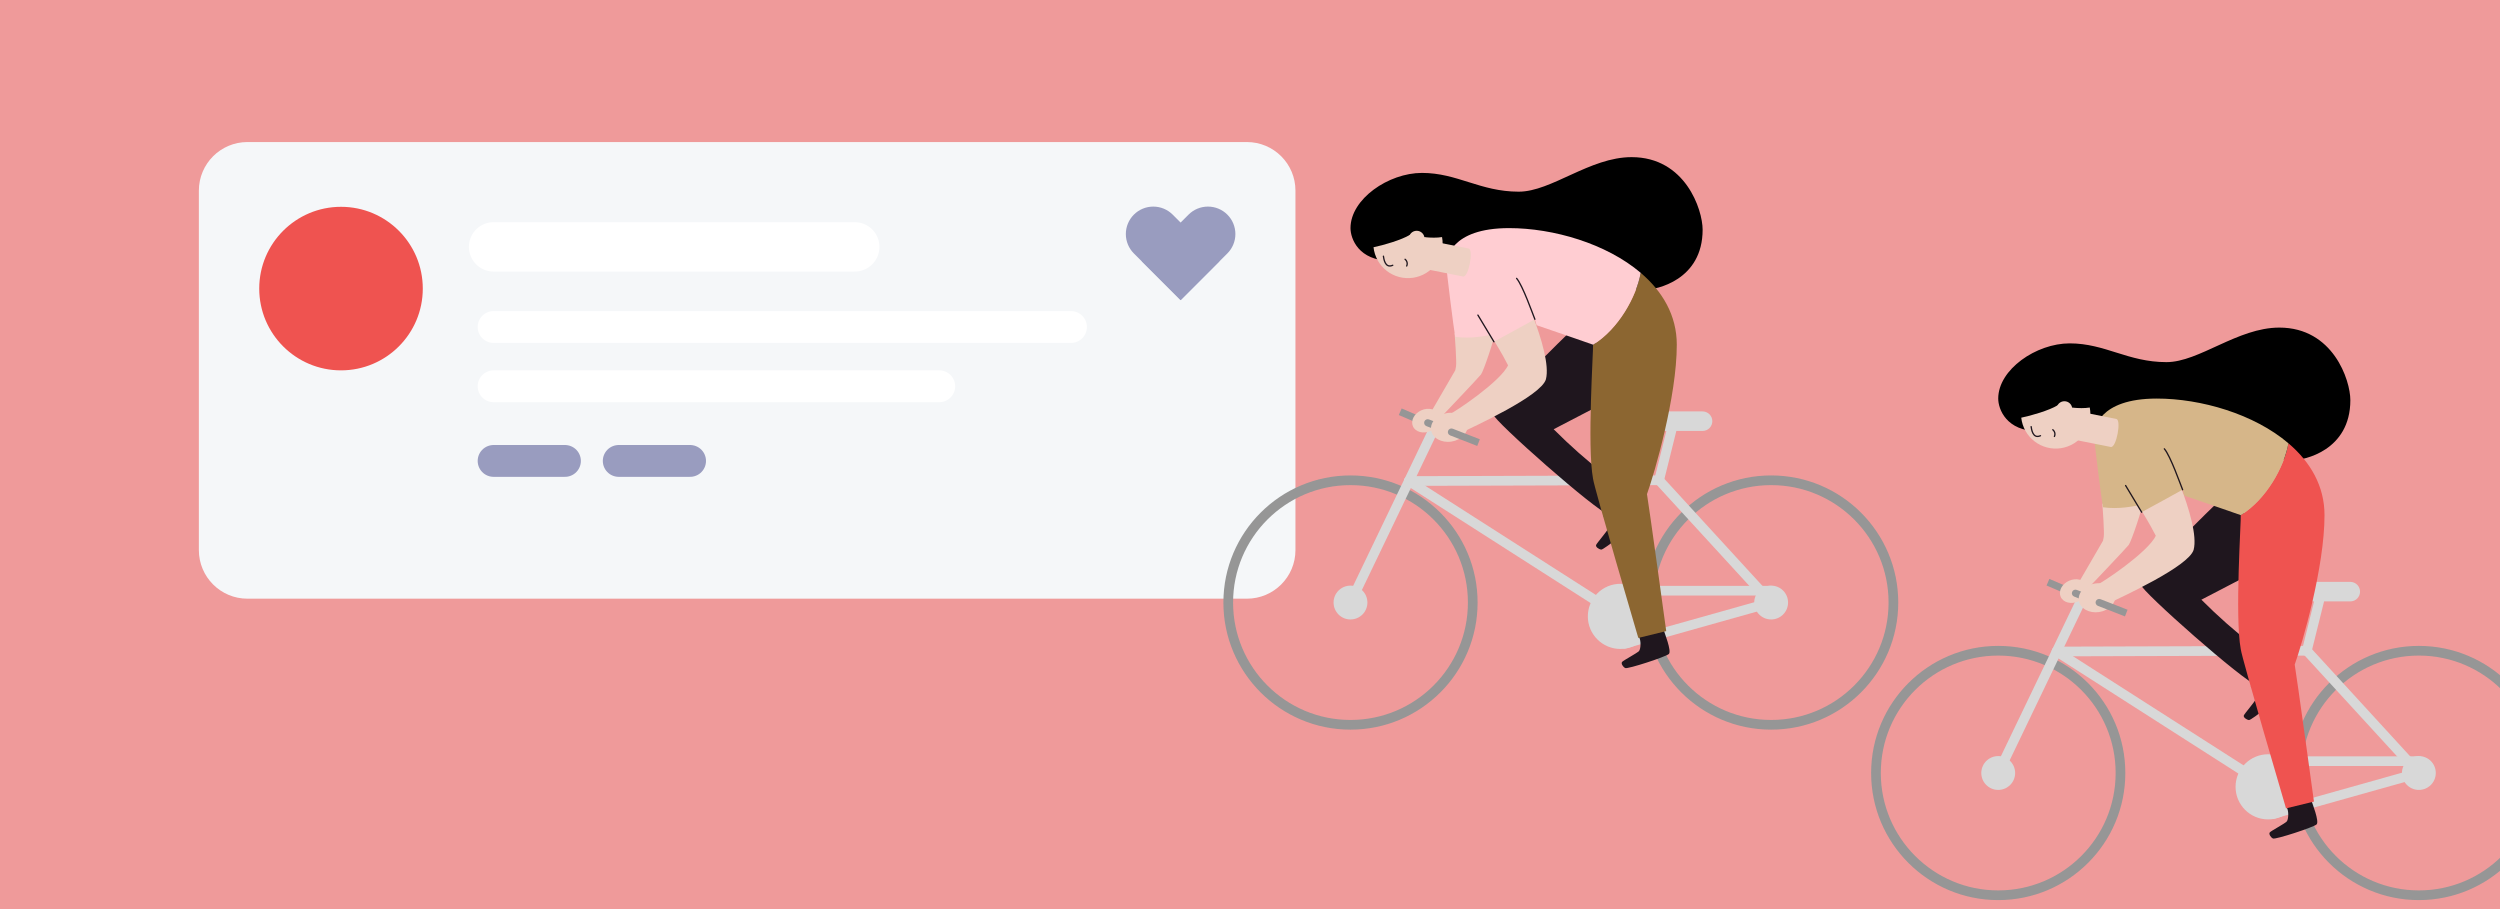 <svg width="440" height="160" viewBox="0 0 440 160" fill="none" xmlns="http://www.w3.org/2000/svg">
<rect x="0" y="0" width="440" height="160" fill="#333333" stroke="none"/>
<g clip-path="url(#clip0_7013_221830)">
<rect width="440" height="160" fill="#EF9A9A"/>
<g clip-path="url(#clip1_7013_221830)">
<path d="M219.449 25H43.551C38.828 25 35 28.828 35 33.551V96.818C35 101.54 38.828 105.368 43.551 105.368H219.449C224.172 105.368 228 101.54 228 96.818V33.551C228 28.828 224.172 25 219.449 25Z" fill="#F5F7F9"/>
<path d="M60.018 65.184C67.967 65.184 74.411 58.74 74.411 50.791C74.411 42.842 67.967 36.398 60.018 36.398C52.069 36.398 45.625 42.842 45.625 50.791C45.625 58.74 52.069 65.184 60.018 65.184Z" fill="#EF5350"/>
<path d="M86.873 43.45H150.434" stroke="white" stroke-width="8.694" stroke-miterlimit="10" stroke-linecap="round"/>
<path d="M86.873 57.553H188.493" stroke="white" stroke-width="5.603" stroke-miterlimit="10" stroke-linecap="round"/>
<path d="M86.873 67.985H165.309" stroke="white" stroke-width="5.603" stroke-miterlimit="10" stroke-linecap="round"/>
<path d="M86.873 81.123H99.431" stroke="#999CBF" stroke-width="5.603" stroke-miterlimit="10" stroke-linecap="round"/>
<path d="M108.896 81.123H121.454" stroke="#999CBF" stroke-width="5.603" stroke-miterlimit="10" stroke-linecap="round"/>
<path d="M206.392 37.775L214.607 45.99L207.777 52.821L199.561 44.605C198.656 43.699 198.147 42.471 198.147 41.19C198.147 39.909 198.656 38.68 199.561 37.775C200.467 36.869 201.696 36.36 202.977 36.36C204.258 36.36 205.486 36.869 206.392 37.775Z" fill="#999CBF"/>
<path d="M216.014 44.604L207.799 52.819L200.968 45.989L209.184 37.773C210.09 36.867 211.318 36.359 212.599 36.359C213.88 36.359 215.109 36.867 216.014 37.773C216.92 38.679 217.429 39.907 217.429 41.188C217.429 42.469 216.92 43.698 216.014 44.604Z" fill="#999CBF"/>
</g>
<path d="M311.723 103.965H285.432" stroke="#D8D8D8" stroke-width="1.706" stroke-linecap="round" stroke-linejoin="round"/>
<path d="M311.723 106.047L285.961 113.286" stroke="#D8D8D8" stroke-width="1.706" stroke-linecap="round" stroke-linejoin="round"/>
<path d="M290.077 72.41H299.65C300.599 72.41 301.369 73.18 301.369 74.129C301.369 75.079 300.599 75.849 299.65 75.849H290.077C289.128 75.849 288.358 75.079 288.358 74.129C288.358 73.18 289.128 72.41 290.077 72.41Z" fill="#D8D8D8"/>
<path d="M292.002 84.529L247.956 84.662" stroke="#D8D8D8" stroke-width="1.706" stroke-linecap="round" stroke-linejoin="round"/>
<path d="M237.688 127.564C225.804 127.564 216.17 117.93 216.17 106.047C216.17 94.163 225.804 84.529 237.688 84.529C249.571 84.529 259.205 94.163 259.205 106.047C259.205 117.93 249.571 127.564 237.688 127.564Z" stroke="#969696" stroke-width="1.706" stroke-miterlimit="10"/>
<path d="M237.687 106.047L252.43 75.345" stroke="#D8D8D8" stroke-width="1.706" stroke-linecap="round" stroke-linejoin="round"/>
<path d="M285.192 114.216C282.026 114.216 279.459 111.649 279.459 108.482C279.459 105.316 282.026 102.749 285.192 102.749C288.359 102.749 290.926 105.316 290.926 108.482C290.926 111.649 288.359 114.216 285.192 114.216Z" fill="#D8D8D8"/>
<path d="M311.723 127.564C299.839 127.564 290.206 117.93 290.206 106.047C290.206 94.163 299.839 84.529 311.723 84.529C323.607 84.529 333.24 94.163 333.24 106.047C333.24 117.93 323.607 127.564 311.723 127.564Z" stroke="#969696" stroke-width="1.706" stroke-miterlimit="10"/>
<path d="M292.79 110.833C292.943 111.362 294.244 114.604 293.72 115.099C293.195 115.594 286.468 117.795 286.041 117.577C285.615 117.36 285.265 116.767 285.487 116.498C285.708 116.229 288.174 114.928 288.473 114.574C288.771 114.22 288.861 112.77 288.473 112.117" fill="#1F161E"/>
<path d="M285.725 88.04C286.062 88.467 288.421 91.052 288.106 91.7C287.79 92.349 282.266 96.794 281.814 96.73C281.361 96.666 280.798 96.248 280.913 95.919C281.029 95.591 282.871 93.496 283.012 93.065C283.153 92.634 282.735 91.24 282.138 90.77" fill="#1F161E"/>
<path d="M237.687 40.147C237.687 35.028 244.38 30.433 250.267 30.433C256.512 30.433 260.505 33.735 267.292 33.735C273.06 33.735 279.804 27.656 287.163 27.656C296.612 27.656 299.662 36.892 299.662 40.428C299.662 49.331 291.467 50.995 289.548 50.995C287.628 50.995 261.03 48.832 260.113 48.832C259.614 42.86 251.389 43.568 250.885 41.759C250.263 42.493 245.928 45.889 244.717 45.889C239.112 45.889 237.687 41.998 237.687 40.147Z" fill="black"/>
<path d="M246.69 71.886L249.623 73.154L249.122 74.313L246.189 73.045L246.69 71.886Z" fill="#969696"/>
<path d="M256 58.656C256.051 58.976 256.397 63.822 256.26 64.496L256.128 65.17C256.128 65.17 252.289 71.817 251.986 72.307C251.683 72.798 253.449 73.587 253.449 73.587C253.449 73.587 260.181 66.514 260.654 65.908C261.128 65.302 263.163 59.176 263.128 58.473C263.094 57.769 256 58.656 256 58.656Z" fill="#EED0C3"/>
<path d="M276.529 58.184C276.042 58.61 262.656 71.724 262.767 72.884C262.878 74.044 281.068 90.097 283.167 90.583C285.265 91.07 283.354 84.184 282.569 83.609C279.361 81.116 276.313 78.423 273.444 75.546C274.767 74.872 288.678 67.56 290.743 66.698C292.808 65.837 276.529 58.184 276.529 58.184Z" fill="#1F161E"/>
<path d="M280.372 60.67C284.89 57.863 288.012 52.164 288.768 48.022C292.607 51.281 295.115 55.521 295.115 60.666C295.115 69.846 291.208 83.237 289.868 86.969C290.201 88.829 293.255 111.076 293.255 111.076L288.341 112.275C288.341 112.275 280.504 85.638 280.372 84.243C279.306 78.493 280.466 61.429 280.372 60.67Z" fill="#8C6631"/>
<path d="M254.673 73.49C254.673 73.49 254.562 73.016 255.181 72.854C255.799 72.692 264.062 67.21 265.419 64.292C264.749 62.927 261.895 57.851 260.342 56.426C258.79 55.001 266.178 47.322 266.178 47.322C266.558 48.082 273.349 61.912 272.078 66.766C271.225 69.684 259.613 74.978 256.661 76.407C253.709 77.837 254.673 73.49 254.673 73.49Z" fill="#EED0C3"/>
<path d="M289.395 48.631C289.177 48.431 288.968 48.23 288.721 48.034C288.959 48.235 289.181 48.431 289.395 48.631Z" fill="#FBDC8E"/>
<path d="M265.591 40.147C273.376 40.147 282.718 42.864 288.768 48.021C288.013 52.164 284.928 57.867 280.394 60.67C280.394 60.67 274.566 58.631 270.445 57.236C270.313 56.856 270.211 56.383 270.138 56.191C268.27 57.206 263.198 60.03 262.933 60.141C262.758 59.812 262.472 59.352 262.212 58.951V58.976C261.449 59.079 258.962 59.684 256.116 59.279C255.911 58.264 254.542 47.492 254.542 46.528C254.542 45.564 255.276 40.147 265.591 40.147Z" fill="#FFCDD2"/>
<path d="M251.615 42.374L258.479 43.739C259.396 43.914 258.479 48.858 257.502 48.666L250.634 47.301L251.615 42.374Z" fill="#EED0C3"/>
<path d="M270.139 56.191C269.768 55.291 268.006 50.257 266.926 48.994" stroke="#1F161E" stroke-width="0.235" stroke-miterlimit="10" stroke-linecap="round"/>
<path d="M262.934 60.15C262.464 59.356 260.11 55.457 260.11 55.457" stroke="#1F161E" stroke-width="0.235" stroke-miterlimit="10" stroke-linecap="round"/>
<path d="M248.678 75.039C248.235 74.032 248.9 72.764 250.163 72.208C251.427 71.652 252.811 72.017 253.254 73.024C253.697 74.031 253.032 75.299 251.769 75.855C250.505 76.411 249.121 76.046 248.678 75.039Z" fill="#EED0C3"/>
<path d="M251.506 73.821L253.306 74.523C253.631 74.65 253.792 75.016 253.665 75.341C253.538 75.666 253.172 75.827 252.847 75.7L251.047 74.998C250.722 74.871 250.562 74.505 250.688 74.18C250.815 73.855 251.181 73.695 251.506 73.821Z" fill="#969696"/>
<path d="M251.876 75.71C251.659 74.325 252.914 72.978 254.678 72.702C256.443 72.425 258.049 73.324 258.266 74.709C258.482 76.094 257.228 77.441 255.464 77.717C253.699 77.993 252.093 77.095 251.876 75.71Z" fill="#EED0C3"/>
<path d="M260.451 77.314L255.682 75.453C255.526 75.392 255.352 75.396 255.199 75.463C255.045 75.531 254.925 75.656 254.864 75.812C254.803 75.968 254.807 76.142 254.874 76.295C254.941 76.449 255.067 76.569 255.223 76.63L259.992 78.49L260.457 77.298L260.451 77.314Z" fill="#969696"/>
<path d="M249.337 43.38C248.573 43.38 247.954 42.762 247.954 41.998C247.954 41.235 248.573 40.616 249.337 40.616C250.1 40.616 250.719 41.235 250.719 41.998C250.719 42.762 250.1 43.38 249.337 43.38Z" fill="#EED0C3"/>
<path d="M248.139 41.333C249.508 41.632 252.025 42.02 253.799 41.725C253.951 42.532 253.938 43.361 253.762 44.163C253.585 44.965 253.249 45.722 252.772 46.391C252.296 47.059 251.69 47.625 250.99 48.054C250.29 48.482 249.51 48.765 248.698 48.886C247.886 49.006 247.058 48.961 246.264 48.754C245.47 48.547 244.726 48.181 244.076 47.68C243.426 47.178 242.884 46.551 242.483 45.835C242.082 45.119 241.829 44.329 241.74 43.513C243.442 43.167 246.675 42.233 248.139 41.333Z" fill="#EED0C3"/>
<path d="M243.481 45.091C243.54 45.441 243.728 47.313 245.123 46.686" stroke="#1F161E" stroke-width="0.235" stroke-miterlimit="10" stroke-linecap="round"/>
<path d="M247.576 46.815C247.668 46.614 247.69 46.388 247.639 46.174C247.587 45.96 247.464 45.769 247.291 45.633" stroke="#1F161E" stroke-width="0.235" stroke-miterlimit="10" stroke-linecap="round"/>
<path d="M311.722 109.025C310.077 109.025 308.744 107.691 308.744 106.047C308.744 104.402 310.077 103.069 311.722 103.069C313.366 103.069 314.699 104.402 314.699 106.047C314.699 107.691 313.366 109.025 311.722 109.025Z" fill="#D8D8D8"/>
<path d="M237.686 109.025C236.042 109.025 234.709 107.691 234.709 106.047C234.709 104.402 236.042 103.069 237.686 103.069C239.331 103.069 240.664 104.402 240.664 106.047C240.664 107.691 239.331 109.025 237.686 109.025Z" fill="#D8D8D8"/>
<path d="M285.193 108.483L247.956 84.662" stroke="#D8D8D8" stroke-width="1.706" stroke-linecap="round" stroke-linejoin="round"/>
<path d="M311.723 106.047L292.001 84.529" stroke="#D8D8D8" stroke-width="1.706" stroke-linecap="round" stroke-linejoin="round"/>
<path d="M292 84.529L294.176 75.775" stroke="#D8D8D8" stroke-width="1.706" stroke-linecap="round" stroke-linejoin="round"/>
<path d="M425.723 133.965H399.432" stroke="#D8D8D8" stroke-width="1.706" stroke-linecap="round" stroke-linejoin="round"/>
<path d="M425.723 136.047L399.961 143.286" stroke="#D8D8D8" stroke-width="1.706" stroke-linecap="round" stroke-linejoin="round"/>
<path d="M404.077 102.41H413.65C414.599 102.41 415.369 103.18 415.369 104.129C415.369 105.079 414.599 105.848 413.65 105.848H404.077C403.128 105.848 402.358 105.079 402.358 104.129C402.358 103.18 403.128 102.41 404.077 102.41Z" fill="#D8D8D8"/>
<path d="M406 114.529L361.954 114.662" stroke="#D8D8D8" stroke-width="1.706" stroke-linecap="round" stroke-linejoin="round"/>
<path d="M351.688 157.564C339.804 157.564 330.17 147.93 330.17 136.047C330.17 124.163 339.804 114.529 351.688 114.529C363.571 114.529 373.205 124.163 373.205 136.047C373.205 147.93 363.571 157.564 351.688 157.564Z" stroke="#969696" stroke-width="1.706" stroke-miterlimit="10"/>
<path d="M351.687 136.047L366.43 105.345" stroke="#D8D8D8" stroke-width="1.706" stroke-linecap="round" stroke-linejoin="round"/>
<path d="M399.192 144.216C396.026 144.216 393.459 141.649 393.459 138.482C393.459 135.316 396.026 132.749 399.192 132.749C402.359 132.749 404.926 135.316 404.926 138.482C404.926 141.649 402.359 144.216 399.192 144.216Z" fill="#D8D8D8"/>
<path d="M425.723 157.564C413.839 157.564 404.206 147.93 404.206 136.047C404.206 124.163 413.839 114.529 425.723 114.529C437.607 114.529 447.24 124.163 447.24 136.047C447.24 147.93 437.607 157.564 425.723 157.564Z" stroke="#969696" stroke-width="1.706" stroke-miterlimit="10"/>
<path d="M406.79 140.833C406.943 141.362 408.244 144.604 407.72 145.099C407.195 145.594 400.468 147.795 400.041 147.577C399.615 147.36 399.265 146.767 399.487 146.498C399.708 146.229 402.174 144.928 402.473 144.574C402.771 144.22 402.861 142.77 402.473 142.117" fill="#1F161E"/>
<path d="M399.725 118.04C400.062 118.467 402.421 121.052 402.106 121.7C401.79 122.349 396.266 126.794 395.814 126.73C395.361 126.666 394.798 126.248 394.913 125.919C395.029 125.591 396.871 123.496 397.012 123.065C397.153 122.634 396.735 121.239 396.138 120.77" fill="#1F161E"/>
<path d="M351.687 70.147C351.687 65.028 358.38 60.433 364.267 60.433C370.512 60.433 374.505 63.735 381.292 63.735C387.06 63.735 393.804 57.656 401.163 57.656C410.612 57.656 413.662 66.892 413.662 70.428C413.662 79.331 405.467 80.995 403.548 80.995C401.628 80.995 375.03 78.832 374.113 78.832C373.614 72.86 365.389 73.568 364.885 71.759C364.263 72.493 359.928 75.889 358.717 75.889C353.112 75.889 351.687 71.998 351.687 70.147Z" fill="black"/>
<path d="M360.69 101.886L363.623 103.154L363.122 104.313L360.189 103.045L360.69 101.886Z" fill="#969696"/>
<path d="M370 88.656C370.051 88.976 370.397 93.822 370.26 94.496L370.128 95.17C370.128 95.17 366.289 101.816 365.986 102.307C365.683 102.798 367.449 103.587 367.449 103.587C367.449 103.587 374.181 96.514 374.654 95.908C375.128 95.302 377.163 89.177 377.128 88.473C377.094 87.769 370 88.656 370 88.656Z" fill="#EED0C3"/>
<path d="M390.529 88.184C390.042 88.61 376.656 101.724 376.767 102.884C376.878 104.044 395.068 120.097 397.167 120.583C399.265 121.07 397.354 114.184 396.569 113.609C393.361 111.116 390.313 108.423 387.444 105.546C388.767 104.872 402.678 97.56 404.743 96.698C406.808 95.837 390.529 88.184 390.529 88.184Z" fill="#1F161E"/>
<path d="M394.372 90.67C398.89 87.863 402.012 82.164 402.768 78.022C406.607 81.281 409.115 85.521 409.115 90.666C409.115 99.846 405.208 113.237 403.868 116.969C404.201 118.829 407.255 141.076 407.255 141.076L402.341 142.275C402.341 142.275 394.504 115.638 394.372 114.243C393.306 108.493 394.466 91.429 394.372 90.67Z" fill="#EF5350"/>
<path d="M368.675 103.489C368.675 103.489 368.564 103.016 369.183 102.854C369.801 102.692 378.064 97.21 379.421 94.292C378.751 92.927 375.897 87.851 374.344 86.426C372.792 85.001 380.18 77.322 380.18 77.322C380.56 78.082 387.351 91.912 386.08 96.766C385.227 99.684 373.615 104.978 370.663 106.407C367.711 107.836 368.675 103.489 368.675 103.489Z" fill="#EED0C3"/>
<path d="M403.395 78.631C403.177 78.431 402.968 78.23 402.721 78.034C402.959 78.235 403.181 78.431 403.395 78.631Z" fill="#FBDC8E"/>
<path d="M379.591 70.147C387.376 70.147 396.718 72.864 402.768 78.021C402.013 82.164 398.928 87.867 394.394 90.67C394.394 90.67 388.566 88.631 384.445 87.236C384.313 86.856 384.211 86.383 384.138 86.191C382.27 87.206 377.198 90.03 376.933 90.141C376.758 89.812 376.472 89.352 376.212 88.951V88.976C375.449 89.079 372.962 89.684 370.116 89.279C369.911 88.264 368.542 77.492 368.542 76.528C368.542 75.564 369.276 70.147 379.591 70.147Z" fill="#D6B689"/>
<path d="M365.615 72.374L372.479 73.739C373.396 73.914 372.479 78.858 371.502 78.666L364.634 77.301L365.615 72.374Z" fill="#EED0C3"/>
<path d="M384.139 86.191C383.768 85.291 382.006 80.257 380.926 78.994" stroke="#1F161E" stroke-width="0.235" stroke-miterlimit="10" stroke-linecap="round"/>
<path d="M376.934 90.15C376.464 89.356 374.11 85.457 374.11 85.457" stroke="#1F161E" stroke-width="0.235" stroke-miterlimit="10" stroke-linecap="round"/>
<path d="M362.678 105.039C362.235 104.032 362.9 102.764 364.163 102.208C365.427 101.652 366.811 102.017 367.254 103.024C367.697 104.031 367.032 105.299 365.769 105.855C364.505 106.411 363.121 106.046 362.678 105.039Z" fill="#EED0C3"/>
<path d="M365.508 103.821L367.308 104.523C367.633 104.65 367.794 105.016 367.667 105.341C367.54 105.666 367.174 105.827 366.849 105.7L365.049 104.998C364.724 104.871 364.564 104.505 364.69 104.18C364.817 103.855 365.183 103.694 365.508 103.821Z" fill="#969696"/>
<path d="M365.878 105.71C365.661 104.325 366.916 102.978 368.68 102.702C370.444 102.425 372.051 103.324 372.267 104.709C372.484 106.094 371.23 107.441 369.466 107.717C367.701 107.993 366.095 107.095 365.878 105.71Z" fill="#EED0C3"/>
<path d="M374.451 107.314L369.682 105.453C369.526 105.393 369.352 105.396 369.199 105.463C369.045 105.531 368.925 105.656 368.864 105.812C368.803 105.968 368.807 106.142 368.874 106.295C368.941 106.449 369.067 106.569 369.223 106.63L373.992 108.49L374.457 107.298L374.451 107.314Z" fill="#969696"/>
<path d="M363.337 73.38C362.573 73.38 361.954 72.762 361.954 71.998C361.954 71.235 362.573 70.616 363.337 70.616C364.1 70.616 364.719 71.235 364.719 71.998C364.719 72.762 364.1 73.38 363.337 73.38Z" fill="#EED0C3"/>
<path d="M362.139 71.333C363.508 71.632 366.025 72.02 367.799 71.725C367.951 72.532 367.938 73.361 367.762 74.163C367.585 74.965 367.249 75.722 366.772 76.391C366.296 77.059 365.69 77.625 364.99 78.054C364.29 78.482 363.51 78.765 362.698 78.886C361.886 79.006 361.058 78.961 360.264 78.754C359.47 78.547 358.726 78.181 358.076 77.68C357.426 77.178 356.884 76.551 356.483 75.835C356.082 75.119 355.829 74.329 355.74 73.513C357.442 73.167 360.675 72.233 362.139 71.333Z" fill="#EED0C3"/>
<path d="M357.481 75.091C357.54 75.441 357.728 77.313 359.123 76.686" stroke="#1F161E" stroke-width="0.235" stroke-miterlimit="10" stroke-linecap="round"/>
<path d="M361.576 76.814C361.668 76.614 361.69 76.388 361.639 76.174C361.587 75.96 361.464 75.769 361.291 75.633" stroke="#1F161E" stroke-width="0.235" stroke-miterlimit="10" stroke-linecap="round"/>
<path d="M425.722 139.025C424.077 139.025 422.744 137.691 422.744 136.047C422.744 134.402 424.077 133.069 425.722 133.069C427.366 133.069 428.699 134.402 428.699 136.047C428.699 137.691 427.366 139.025 425.722 139.025Z" fill="#D8D8D8"/>
<path d="M351.686 139.025C350.042 139.025 348.709 137.691 348.709 136.047C348.709 134.402 350.042 133.069 351.686 133.069C353.331 133.069 354.664 134.402 354.664 136.047C354.664 137.691 353.331 139.025 351.686 139.025Z" fill="#D8D8D8"/>
<path d="M399.193 138.483L361.956 114.662" stroke="#D8D8D8" stroke-width="1.706" stroke-linecap="round" stroke-linejoin="round"/>
<path d="M425.723 136.047L406.001 114.529" stroke="#D8D8D8" stroke-width="1.706" stroke-linecap="round" stroke-linejoin="round"/>
<path d="M406 114.529L408.176 105.775" stroke="#D8D8D8" stroke-width="1.706" stroke-linecap="round" stroke-linejoin="round"/>
</g>
<defs>
<clipPath id="clip0_7013_221830">
<rect width="440" height="160" fill="white"/>
</clipPath>
<clipPath id="clip1_7013_221830">
<rect width="193" height="80.368" fill="white" transform="translate(35 25)"/>
</clipPath>
</defs>
</svg>
